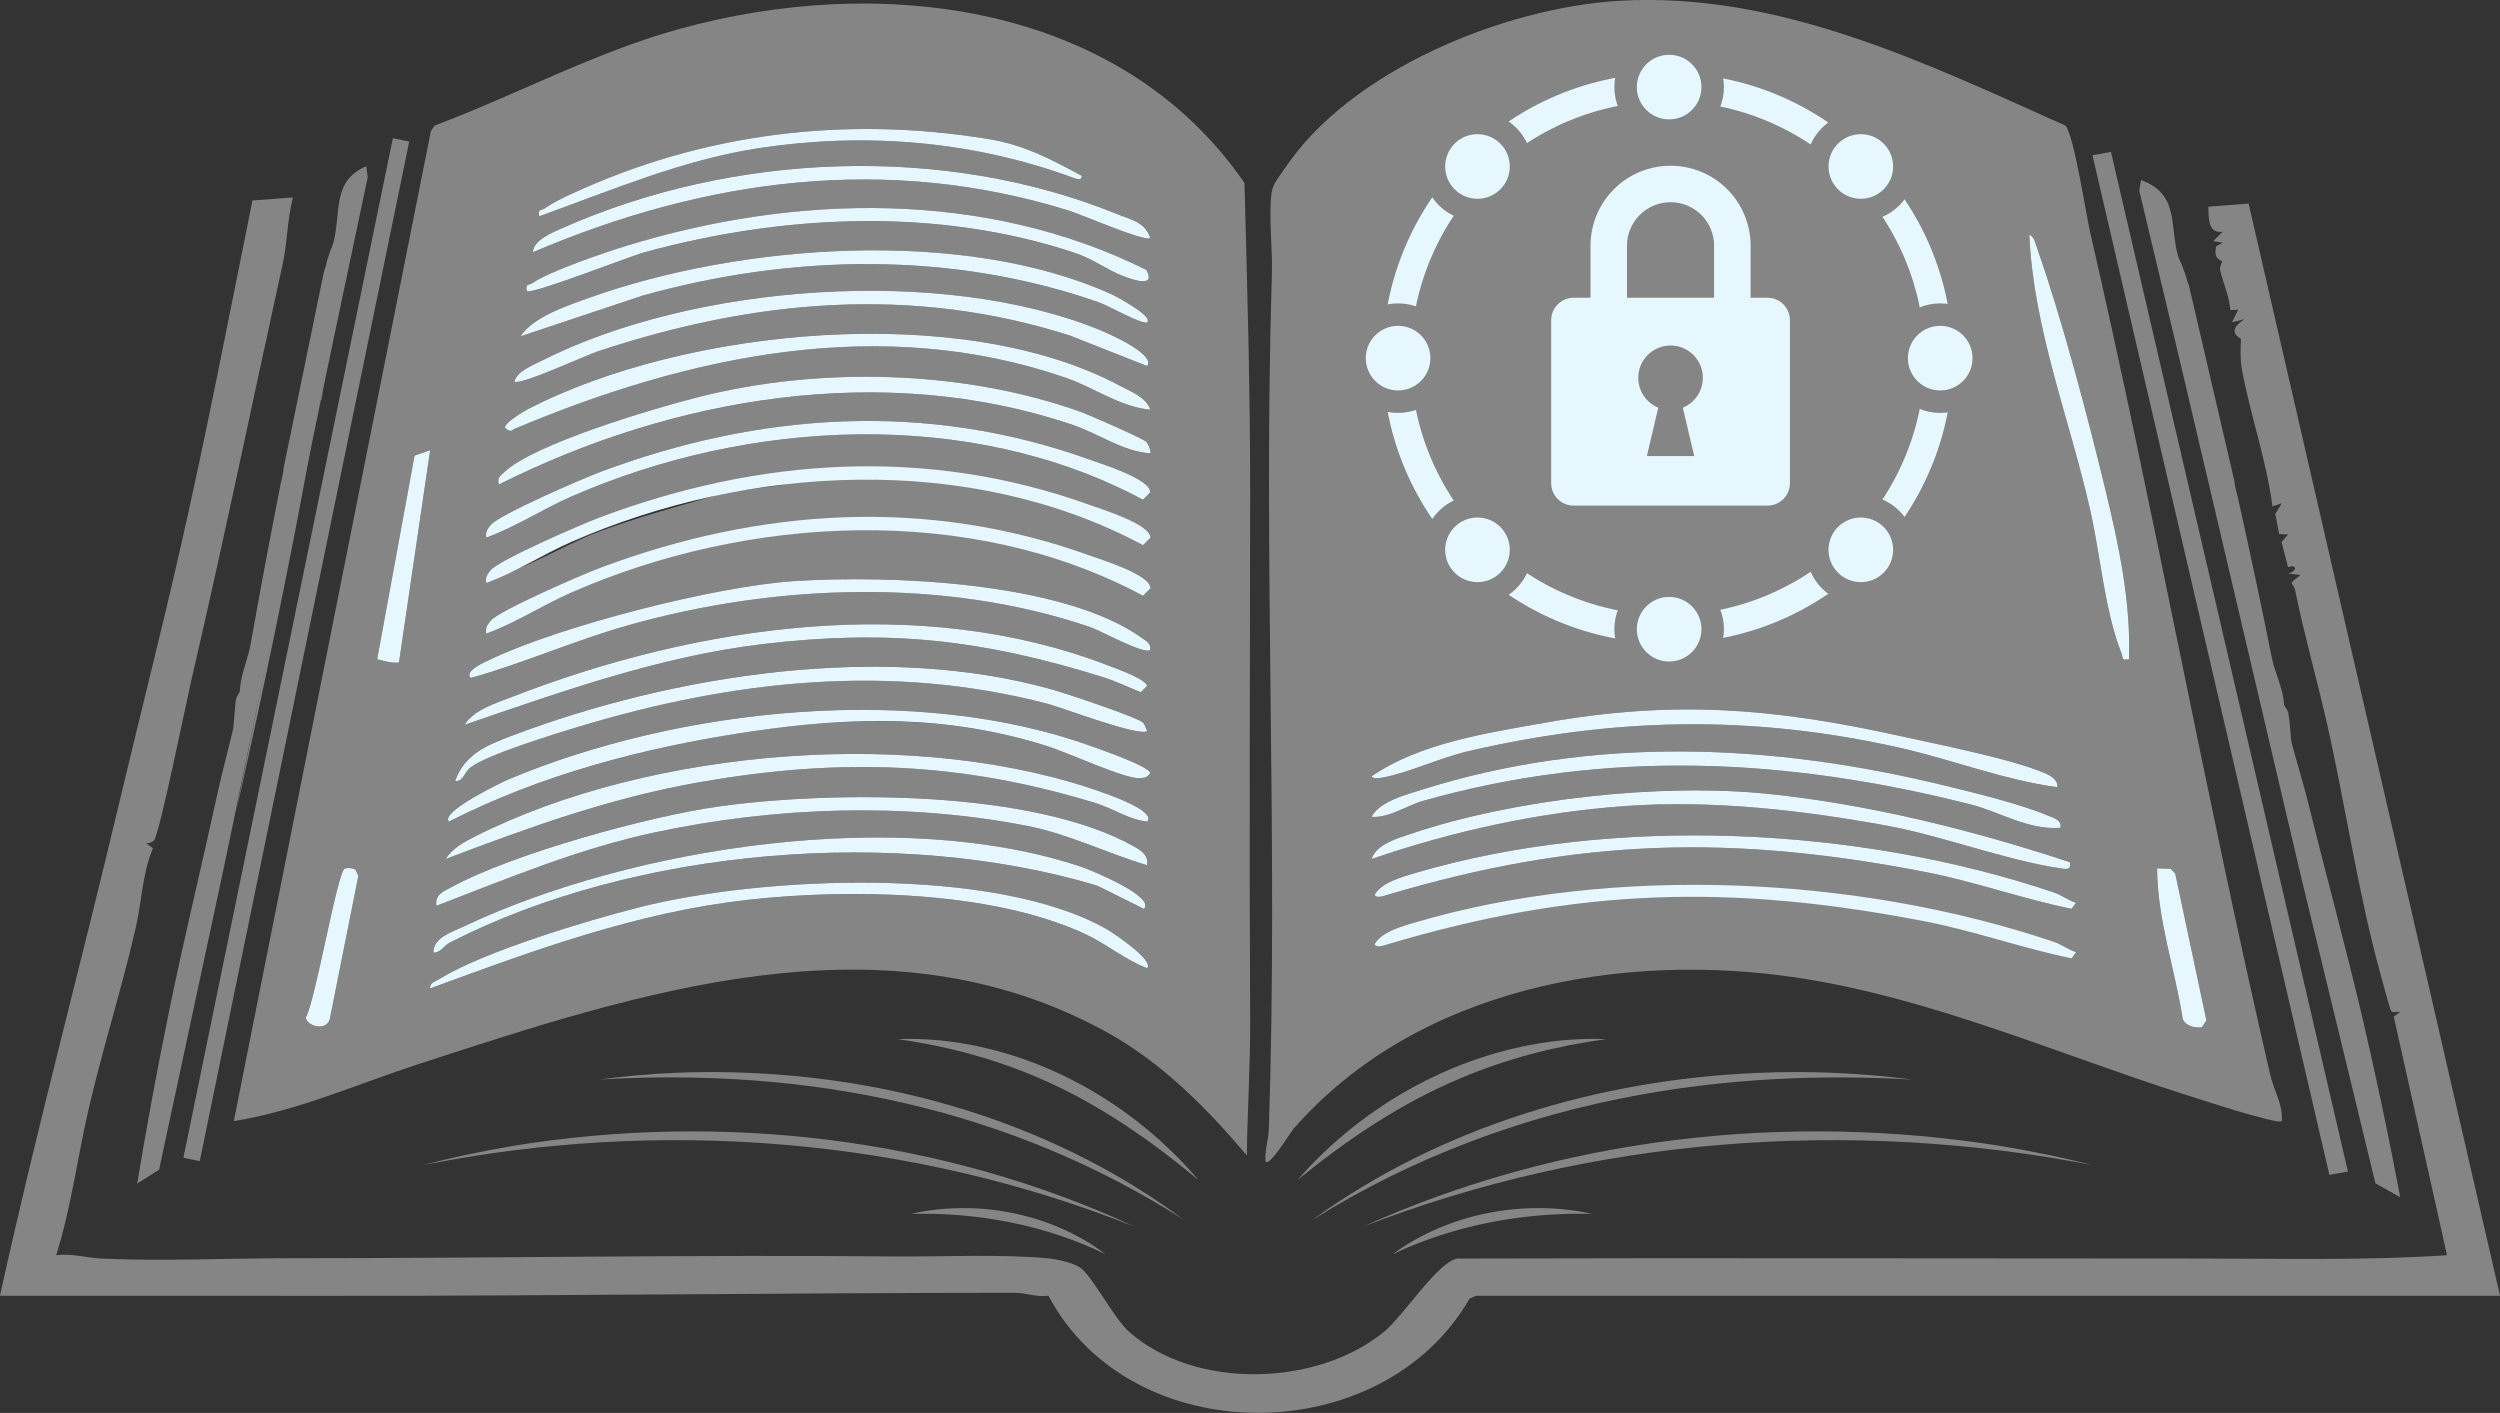 <svg width="890" height="503" viewBox="0 0 890 503" fill="none" xmlns="http://www.w3.org/2000/svg">
<rect x="0" y="0" width="890" height="503" fill="#333333" stroke="none"/>
<g clip-path="url(#clip0_94_2353)">
<path d="M52.157 300.269L54.444 301.98C50.681 311.011 50.46 320.897 48.318 330.283C43.391 351.843 36.599 373.082 31.594 394.631C27.566 411.959 25.346 430.021 19.986 446.872C25.446 446.105 30.684 447.794 36.022 448.038C58.05 449.06 80.933 447.916 102.694 447.927C174.494 447.927 246.415 446.649 318.125 447.294C335.182 447.449 357.044 446.383 373.412 447.994C376.353 448.282 382.212 449.626 384.554 451.281C389.126 454.525 396.372 469.254 402.098 474.253C425.669 494.858 468.904 493.625 492.73 474.097C499.71 468.377 511.872 449.149 518.853 448.038C606.499 447.771 694.655 448.038 781.747 448.027C811.51 448.027 841.539 448.816 871.135 446.861L852.181 361.94L854.478 360.23C853.546 360.13 852.037 360.552 851.36 360.041C850.849 359.641 848.186 349.422 847.675 347.589C839.574 318.597 835.013 286.607 828.266 256.915C825.093 242.975 819.977 224.68 817.114 210.284C816.403 206.718 813.851 208.74 818.967 204.708L814.539 204.141C817.824 203.453 817.857 200.698 814.539 201.909L812.231 192.967L814.539 190.268L811.376 190.123L810.011 182.959L812.32 179.149L809.013 180.259C806.815 163.753 801.167 147.902 798.126 131.596C797.505 128.252 797.582 124.22 797.793 120.754C797.827 120.265 791.901 118.333 799.014 113.623L794.586 114.723L796.783 110.279L793.987 110.39C793.643 105.414 791.457 100.849 790.369 96.106C790.092 94.884 791.102 93.584 791.046 93.029C791.013 92.707 787.706 92.462 789.004 87.664L791.257 86.397L787.906 85.842L791.235 82.521C785.975 83.198 786.308 77.655 786.163 73.59L800.501 72.468L890.011 461.301H525.478L523.158 462.323C491.997 516.518 402.664 516.874 373.234 461.256C369.184 461.923 365.211 460.223 361.272 460.223C280.14 460.268 198.153 461.356 117.132 461.323L-0.011 461.279C12.707 403.317 28.154 345.967 41.859 288.262C49.084 257.837 56.84 227.379 63.81 196.932C73.342 155.3 81.388 113.234 89.877 71.379L104.281 70.28C102.273 77.966 102.35 86.142 100.664 93.862C89.91 142.837 79.579 192.889 68.304 241.32C66.506 249.028 56.829 296.826 54.843 299.147C54.255 299.836 53.067 300.214 52.146 300.236L52.157 300.269Z" fill="#858585"/>
<path d="M79.967 307.567L56.64 416.38L48.839 421.334C52.224 400.84 56.052 380.313 60.203 359.963C65.463 334.204 71.777 308.445 77.37 282.73C79.279 273.966 81.143 267.401 82.952 259.703C83.318 258.148 83.64 248.828 84.339 248.051L85.36 246.207C85.526 240.553 88.356 234.288 89.244 229.256C92.451 210.973 96.613 189.057 100.008 171.795C100.219 170.706 100.83 168.974 101.007 166.397L115.356 96.572L115.911 94.928L116.521 92.529L117.098 90.796L117.609 89.197L118.186 87.864L118.663 86.442C121.537 75.567 118.097 64.315 130.393 59.205L130.914 63.059L117.464 126.83" fill="#858585"/>
<path d="M113.192 143.637L113.214 147.524L109.863 148.08L112.16 149.868C111.616 153.034 111.217 156.244 110.64 159.399C102.916 202.098 93.328 247.873 83.784 290.25" fill="#858585"/>
<path d="M116.543 128.63V130.874C113.236 130.585 115.733 141.015 114.279 142.515" fill="#858585"/>
<path d="M139.86 49.193L65.291 412.17L71.117 413.369L145.686 50.393L139.86 49.193Z" fill="#858585"/>
<path d="M443.879 411.338C429.652 394.498 413.483 378.169 393.975 367.439C314.929 323.996 227.815 353.177 148.958 378.825C127.108 385.934 106.345 395.342 83.24 399.119L153.386 46.687L154.729 44.698C183.737 33.779 211.491 18.75 241.443 10.419C312.676 -9.386 398.402 0.422 443.024 65.082C444.034 102.026 445.088 139.36 445.055 176.461C445 238.498 444.711 300.914 445.055 362.974C445.144 379.225 444.056 395.153 443.89 411.338H443.879ZM385.063 62.56C374.155 56.639 364.5 51.563 352.038 49.519C300.98 41.133 250.221 47.331 203.446 69.025C200.294 70.491 196.909 72.113 194.08 74.112C192.759 75.045 191.35 74.145 192.004 76.989C217.695 67.747 243.141 56.828 270.384 52.707C308.115 47.009 346.112 50.141 381.712 63.149C382.755 63.526 385.33 64.615 385.075 62.56H385.063ZM409.488 84.754C407.735 79.044 402.475 78.156 397.559 76.156C335.958 51.108 260.752 54.285 200.105 81.232C196.81 82.699 189.741 85.509 189.752 89.752C251.319 63.493 316.05 54.807 380.869 75.079C385.086 76.4 407.58 86.186 409.488 84.743V84.754ZM408.101 96.117C350.762 67.558 283.324 69.003 223.032 87.531C215.164 89.952 195.711 96.55 189.619 100.771C188.276 101.704 186.911 100.827 187.543 103.648C189.308 105.014 224.087 91.285 229.702 89.763C279.051 76.334 333.728 73.734 382.589 90.041C389.558 92.362 393.875 96.028 399.845 98.316C403.751 99.805 411.597 102.437 408.101 96.139V96.117ZM408.368 114.745C410.698 112.568 397.048 105.381 395.628 104.737C342.938 80.933 263.793 86.82 210.271 105.848C202.403 108.647 189.73 112.79 185.313 119.744L228.592 105.303C281.704 90.419 339.121 89.33 391.511 107.758C394.252 108.724 407.158 115.889 408.368 114.756V114.745ZM408.368 130.307C411.564 126.131 394.552 118.722 391.711 117.555C335.514 94.495 246.836 101.049 192.848 128.408C189.341 130.185 184.103 132.118 183.093 135.85C184.991 137.361 208.573 126.486 212.823 125.075C268.32 106.658 324.528 101.46 380.913 119.466L408.357 130.307H408.368ZM409.488 145.847C408.024 141.371 402.686 139.46 398.624 137.294C342.161 107.114 243.762 116.733 187.887 145.658C186.156 146.558 179.864 150.468 179.786 151.968C179.753 152.645 181.795 154.189 182.794 152.812C244.983 126.564 313.431 111.746 379.271 134.428C389.58 137.983 398.547 144.803 409.477 145.836L409.488 145.847ZM408.057 157.277C406.936 156.144 387.816 147.736 384.819 146.669C342.75 131.585 291.225 130.429 248.112 141.504C232.543 145.503 189.985 158.033 179.376 168.23C177.822 169.718 177.056 169.807 177.567 172.517C239.667 141.348 314.352 128.597 381.49 151.123C391.378 154.445 399.501 160.676 409.488 161.409C410.021 160.921 408.767 157.988 408.068 157.288L408.057 157.277ZM173.128 191.401C183.693 187.546 193.192 181.259 203.446 176.772C266.356 149.235 345.302 144.925 406.914 177.916L409.533 175.294C409.533 170.485 392.232 165.186 387.882 163.62C330.21 142.826 270.651 146.68 213.611 168.063C207.308 170.429 177.722 183.214 174.715 186.891C173.505 188.368 172.773 189.357 173.139 191.412L173.128 191.401ZM153.131 160.299L147.582 162.198L134.265 234.711C136.829 235.299 139.348 236.199 142.045 235.844L153.131 160.31V160.299ZM279.651 172.517H262.45C257.978 172.517 220.269 183.803 213.899 186.124C201.16 190.779 187.288 197.854 175.336 204.175C175.17 205.03 176.357 204.852 177.001 204.741C185.912 203.175 202.369 193.389 211.968 189.746C227.116 183.992 243.007 179.837 258.544 175.272L279.639 172.506L279.651 172.517ZM409.477 231.378C409.866 229.123 408.046 228.212 406.526 227.124C378.305 206.896 316.038 204.686 282.369 206.896C254.893 208.707 199.65 222.77 174.759 234.688C172.895 235.577 165.138 238.743 167.568 241.364C186.511 236.043 204.766 227.924 223.698 222.581C276.011 207.807 336.435 205.608 388.182 223.269C391.688 224.469 407.435 233.144 409.477 231.378ZM165.349 258.037C199.906 246.218 234.929 233.655 271.461 229.301C316.649 223.914 349.896 227.746 392.621 241.042C396.993 242.408 401.82 244.697 406.115 246.452L408.368 244.174C407.846 241.709 397.237 237.965 394.518 236.921C327.302 210.94 248.201 222.492 182.505 248.007C176.579 250.306 168.878 252.528 165.349 258.037ZM406.936 257.26C404.828 255.294 379.459 246.851 374.821 245.53C314.64 228.457 239.8 240.053 182.039 261.98C173.306 265.291 165.393 268.49 162.02 278.031C165.027 278.242 165.027 275.077 167.635 273.1C173.539 268.623 197.176 261.37 205.543 258.837C260.419 242.197 316.948 235.844 373.101 250.584C378.405 251.972 405.549 262.336 408.379 260.248C408.001 259.403 407.48 257.748 406.936 257.249V257.26ZM159.811 292.483C192.149 275.954 230.057 266.002 266.101 260.592C302.145 255.182 336.724 254.327 372.612 265.524C379.781 267.768 400.433 277.321 405.616 277.021C407.369 276.921 408.401 276.821 409.466 275.254C409.444 272.922 392.121 266.935 388.981 265.79C326.403 243.03 241.876 251.839 180.907 277.498C178.932 278.331 156.56 289.039 159.811 292.472V292.483ZM408.368 292.472C411.619 289.028 396.538 283.585 394.241 282.741C328.29 258.415 231.766 266.09 169.022 297.826C165.271 299.725 160.866 302.091 158.69 305.801C188.709 294.371 217.65 283.952 249.477 278.387C299.015 269.734 341.829 271.156 389.991 285.885C396.272 287.806 401.787 291.772 408.368 292.472ZM408.368 308.023C408.834 304.735 406.747 303.113 404.206 301.647C368.307 280.975 296.13 281.508 255.947 287.084C231.322 290.495 181.961 304.057 160.488 315.943C157.703 317.487 154.74 318.475 155.361 322.463C180.741 312.688 206.276 302.058 233.02 296.348C276 287.184 322.02 285.585 365.288 293.938C380.292 296.837 393.819 303.657 408.357 308.023H408.368ZM407.258 323.574C411.408 319.097 387.871 309.589 385.019 308.634C320.733 286.973 225.274 301.225 164.594 330.061C160.477 332.016 154.396 333.782 154.252 339.136C156.859 339.269 157.88 336.737 160.122 335.582C226.051 301.736 320.056 294.138 390.579 315.299L407.258 323.585V323.574ZM122.724 309.222C120.139 310.111 112.271 356.242 108.897 362.118C108.708 364.984 116.033 367.539 117.398 362.774L127.563 311.811L126.553 309.633C125.521 308.945 123.856 308.823 122.713 309.222H122.724ZM408.368 344.679C411.064 341.946 396.016 331.949 393.963 330.783C354.213 308.189 270.984 311.955 227.493 323.03C208.739 327.806 172.296 338.714 156.438 348.545C155.084 349.389 152.942 349.789 153.131 351.899C189.852 338.37 226.606 324.84 265.912 320.386C301.912 316.309 352.482 317.042 385.818 332.283C393.73 335.904 400.256 341.569 408.368 344.69V344.679Z" fill="#858585"/>
<path d="M408.368 308.023C393.83 303.657 380.303 296.837 365.299 293.938C322.02 285.585 276.011 287.184 233.031 296.348C206.276 302.047 180.752 312.688 155.373 322.463C154.751 318.464 157.714 317.475 160.499 315.943C181.973 304.057 231.333 290.494 255.958 287.084C296.141 281.519 368.318 280.986 404.217 301.647C406.759 303.113 408.845 304.735 408.379 308.023H408.368Z" fill="#E6F7FF"/>
<path d="M408.058 157.277C408.757 157.988 410.022 160.909 409.478 161.398C399.491 160.665 391.367 154.433 381.48 151.112C314.341 128.574 239.657 141.337 177.557 172.506C177.046 169.807 177.823 169.707 179.365 168.218C189.974 158.021 232.532 145.492 248.102 141.493C291.226 130.418 342.739 131.573 384.809 146.658C387.805 147.735 406.926 156.133 408.047 157.266L408.058 157.277Z" fill="#E6F7FF"/>
<path d="M408.368 292.472C401.787 291.772 396.272 287.806 389.991 285.885C341.828 271.156 299.004 269.745 249.477 278.387C217.639 283.941 188.697 294.371 158.69 305.801C160.865 302.091 165.282 299.725 169.022 297.826C231.766 266.09 328.29 258.415 394.241 282.741C396.538 283.585 411.619 289.028 408.368 292.472Z" fill="#E6F7FF"/>
<path d="M406.936 257.259C407.48 257.759 407.99 259.414 408.379 260.259C405.549 262.347 378.405 251.994 373.1 250.595C316.948 235.854 260.419 242.197 205.543 258.848C197.176 261.38 173.538 268.634 167.635 273.11C165.038 275.088 165.038 278.242 162.02 278.042C165.393 268.501 173.305 265.313 182.039 261.991C239.8 240.064 314.64 228.479 374.821 245.541C379.459 246.851 404.828 255.304 406.936 257.27V257.259Z" fill="#E6F7FF"/>
<path d="M159.812 292.483C156.56 289.05 178.921 278.342 180.908 277.509C241.876 251.861 326.404 243.041 388.981 265.801C392.122 266.946 409.445 272.933 409.467 275.265C408.401 276.82 407.369 276.932 405.616 277.032C400.434 277.32 379.782 267.768 372.613 265.535C336.735 254.327 303.044 255.06 266.101 260.603C229.158 266.146 192.149 275.965 159.812 292.494V292.483Z" fill="#E6F7FF"/>
<path d="M409.488 145.847C398.569 144.814 389.591 137.983 379.282 134.439C313.453 111.757 244.994 126.575 182.805 152.823C181.806 154.189 179.764 152.645 179.797 151.979C179.875 150.479 186.167 146.558 187.898 145.669C243.773 116.744 342.172 107.125 398.635 137.305C402.697 139.471 408.035 141.382 409.499 145.858L409.488 145.847Z" fill="#E6F7FF"/>
<path d="M173.128 191.401C172.762 189.346 173.494 188.357 174.704 186.88C177.711 183.214 207.296 170.418 213.6 168.052C270.639 146.669 330.187 142.815 387.871 163.609C392.221 165.175 409.522 170.473 409.522 175.283L406.903 177.905C345.302 144.914 266.345 149.224 203.434 176.761C193.181 181.248 183.681 187.535 173.117 191.39L173.128 191.401Z" fill="#E6F7FF"/>
<path d="M173.128 207.539C172.762 205.484 173.494 204.495 174.704 203.018C177.711 199.352 207.296 186.556 213.6 184.19C270.639 162.807 330.187 158.953 387.871 179.747C392.221 181.313 409.522 186.612 409.522 191.421L406.903 194.043C345.302 161.052 266.345 165.362 203.434 192.899C193.181 197.386 183.681 203.673 173.117 207.528L173.128 207.539Z" fill="#E6F7FF"/>
<path d="M173.128 225.539C172.762 223.484 173.494 222.495 174.704 221.018C177.711 217.352 207.296 204.556 213.6 202.19C270.639 180.807 330.187 176.953 387.871 197.747C392.221 199.313 409.522 204.612 409.522 209.421L406.903 212.043C345.302 179.052 266.345 183.362 203.434 210.899C193.181 215.386 183.681 221.673 173.117 225.528L173.128 225.539Z" fill="#E6F7FF"/>
<path d="M408.368 130.307L380.924 119.466C324.539 101.46 268.331 106.658 212.834 125.075C208.584 126.486 185.002 137.361 183.104 135.85C184.103 132.118 189.352 130.185 192.859 128.408C246.847 101.049 335.525 94.495 391.722 117.555C394.563 118.722 411.564 126.142 408.379 130.307H408.368Z" fill="#E6F7FF"/>
<path d="M407.258 323.574L390.579 315.287C320.056 294.127 226.051 301.724 160.122 335.57C157.881 336.725 156.86 339.258 154.252 339.125C154.396 333.771 160.478 332.005 164.595 330.05C225.274 301.225 320.733 286.962 385.019 308.622C387.871 309.578 411.398 319.086 407.258 323.563V323.574Z" fill="#E6F7FF"/>
<path d="M409.478 231.378C407.425 233.144 391.689 224.469 388.182 223.269C336.435 205.608 276.011 207.807 223.698 222.581C204.766 227.924 186.511 236.044 167.568 241.364C165.138 238.743 172.895 235.577 174.759 234.688C199.662 222.77 254.893 208.707 282.37 206.896C316.039 204.675 378.305 206.896 406.526 227.124C408.046 228.212 409.866 229.123 409.478 231.378Z" fill="#E6F7FF"/>
<path d="M165.35 258.037C168.89 252.528 176.591 250.317 182.506 248.007C248.202 222.492 327.314 210.939 394.519 236.921C397.238 237.965 407.847 241.708 408.368 244.174L406.116 246.451C401.821 244.696 396.994 242.397 392.621 241.042C349.897 227.746 316.65 223.913 271.462 229.301C234.918 233.655 199.906 246.218 165.35 258.037Z" fill="#E6F7FF"/>
<path d="M408.368 114.745C407.148 115.878 394.253 108.713 391.512 107.747C339.121 89.319 281.704 90.407 228.593 105.292L185.313 119.732C189.73 112.79 202.403 108.636 210.271 105.836C263.782 86.808 342.939 80.921 395.629 104.726C397.049 105.37 410.699 112.557 408.368 114.734V114.745Z" fill="#E6F7FF"/>
<path d="M408.368 344.679C400.256 341.557 393.73 335.892 385.818 332.271C352.482 317.031 301.901 316.298 265.912 320.375C226.606 324.829 189.852 338.358 153.131 351.888C152.942 349.777 155.084 349.377 156.438 348.533C172.307 338.703 208.739 327.795 227.494 323.018C270.984 311.944 354.213 308.178 393.963 330.772C396.016 331.938 411.064 341.935 408.368 344.668V344.679Z" fill="#E6F7FF"/>
<path d="M409.489 84.753C407.58 86.197 385.086 76.411 380.869 75.09C316.05 54.806 251.331 63.504 189.752 89.763C189.752 85.52 196.81 82.71 200.106 81.243C260.752 54.295 335.947 51.119 397.559 76.167C402.486 78.166 407.735 79.044 409.489 84.764V84.753Z" fill="#E6F7FF"/>
<path d="M408.102 96.117C411.587 102.415 403.741 99.782 399.846 98.294C393.875 96.017 389.559 92.351 382.59 90.018C333.728 73.712 279.052 76.311 229.703 89.741C224.099 91.263 189.309 104.992 187.544 103.626C186.923 100.804 188.277 101.682 189.619 100.749C195.712 96.528 215.165 89.93 223.033 87.508C283.325 68.991 350.763 67.547 408.102 96.094V96.117Z" fill="#E6F7FF"/>
<path d="M385.064 62.56C385.319 64.615 382.745 63.526 381.701 63.149C346.101 50.141 308.104 47.009 270.374 52.707C243.13 56.828 217.684 67.747 191.994 76.989C191.35 74.145 192.76 75.045 194.069 74.112C196.91 72.102 200.284 70.48 203.435 69.025C250.221 47.331 300.98 41.133 352.027 49.519C364.49 51.563 374.144 56.651 385.053 62.56H385.064Z" fill="#E6F7FF"/>
<path d="M153.131 160.298L142.045 235.832C139.348 236.199 136.829 235.299 134.266 234.699L147.582 162.187L153.131 160.287V160.298Z" fill="#E6F7FF"/>
<path d="M122.725 309.222C123.868 308.834 125.521 308.956 126.565 309.633L127.574 311.811L117.409 362.774C116.044 367.539 108.72 364.984 108.909 362.118C112.282 356.242 120.15 310.111 122.736 309.222H122.725Z" fill="#E6F7FF"/>
<path d="M812.308 399.107C810.899 400.518 781.48 390.821 777.063 389.41C732.153 375.048 687.741 355.431 640.689 348.189C577.302 338.436 504.304 351.654 460.503 401.862C459.293 403.251 452.058 415.292 450.549 413.548C450.149 409.56 451.57 405.894 451.703 401.94C455.143 300.547 449.616 198.554 452.801 97.572C453.079 88.719 451.57 76.833 452.701 68.591C453.168 65.192 455.609 62.648 457.396 59.96C480.622 25.004 535.609 2.677 576.447 0.289C633.165 -3.022 685.045 22.249 735.26 44.698C738.323 47.819 742.529 75.922 744.06 82.543C767.009 182.27 785.142 283.074 808.213 382.668C809.489 388.177 812.796 393.287 812.319 399.096L812.308 399.107ZM757.932 234.71C758.664 214.505 754.358 194.277 749.631 174.716C743.372 148.824 734.161 113.789 725.439 88.963C724.928 87.497 724.151 83.887 722.443 83.653C723.996 117.422 736.691 148.801 744.082 181.381C747.744 197.521 749.276 217.548 755.224 232.489C755.934 234.277 755.113 235.199 757.943 234.71H757.932ZM732.408 280.253C732.707 277.587 730 276.132 727.98 275.254C716.284 270.189 689.417 264.879 675.856 261.891C631.157 252.05 595.667 249.173 550.191 257.259C529.672 260.903 505.469 264.491 488.279 276.376C489.001 277.565 491.775 276.898 492.996 276.654C502.306 274.776 512.649 269.767 522.636 267.445C574.605 255.36 623.788 254.416 676.045 266.146C694.855 270.367 713.265 277.653 732.408 280.253ZM733.518 294.693C733.906 291.949 731.32 291.305 729.401 290.494C719.247 286.195 703.444 282.374 692.469 279.697C630.835 264.635 567.492 261.847 506.29 281.086C500.653 282.863 491.009 285.362 488.257 290.805C494.494 291.249 500.875 286.717 506.889 285.018C572.219 266.657 636.139 269.856 701.369 286.329C711.878 288.983 722.087 295.604 733.506 294.693H733.518ZM736.847 306.934C702.911 295.648 665.336 286.295 629.625 282.619C590.984 278.642 538.994 284.385 502.106 296.881C497.213 298.536 489.977 300.602 488.268 305.79C517.31 295.837 547.96 289.106 578.722 286.929C609.539 284.74 641.255 288.361 671.606 293.904C691.492 297.537 714.275 306.301 733.063 309.033C735.36 309.367 737.524 309.989 736.847 306.923V306.934ZM739.066 321.385C736.159 320.497 734.095 318.708 731.098 317.686C661.718 294.226 574.161 290.028 503.804 310.799C499.277 312.132 491.686 314.187 489.378 318.575C490.088 319.952 492.663 318.953 493.839 318.597C561.643 298.392 616.486 296.97 686.066 310.555C702.811 313.821 720.534 320.097 737.468 323.551L739.066 321.385ZM767.93 309.133C768.008 327.506 774.256 344.812 777.052 362.773C778.073 365.262 781.424 366.072 783.888 365.706L785.486 363.273L774.389 311.01L772.78 309.289L767.93 309.133Z" fill="#858585"/>
<path fill-rule="evenodd" clip-rule="evenodd" d="M610.216 87H610.226C610.1 83.066 608.481 79.319 605.689 76.527C602.779 73.617 598.832 71.982 594.716 71.982C590.601 71.982 586.654 73.617 583.743 76.527C580.951 79.319 579.333 83.066 579.206 87H579.216V106H610.216V87ZM623.216 106V87.5V87H623.212C623.083 79.622 620.096 72.574 614.869 67.347C609.524 62.003 602.275 59 594.716 59C587.158 59 579.909 62.003 574.564 67.347C569.337 72.574 566.35 79.622 566.221 87H566.216V87.5V106H560.216C555.798 106 552.216 109.582 552.216 114V172C552.216 176.418 555.798 180 560.216 180H629.216C633.635 180 637.216 176.418 637.216 172V114C637.216 109.582 633.635 106 629.216 106H623.216ZM599.091 145.139C603.273 143.417 606.216 139.302 606.216 134.5C606.216 128.149 601.068 123 594.716 123C588.365 123 583.216 128.149 583.216 134.5C583.216 139.302 586.16 143.417 590.341 145.139L586.289 162.365H603.143L599.091 145.139Z" fill="#E6F7FF"/>
<circle cx="593.716" cy="127.5" r="96.5" stroke="#E6F7FF" stroke-width="10"/>
<circle cx="497.716" cy="127.5" r="15.5" fill="#E6F7FF" stroke="#858585" stroke-width="8"/>
<circle cx="690.716" cy="127.5" r="15.5" fill="#E6F7FF" stroke="#858585" stroke-width="8"/>
<circle cx="594.216" cy="31" r="15.5" transform="rotate(90 594.216 31)" fill="#E6F7FF" stroke="#858585" stroke-width="8"/>
<circle cx="594.216" cy="224" r="15.5" transform="rotate(90 594.216 224)" fill="#E6F7FF" stroke="#858585" stroke-width="8"/>
<circle cx="662.452" cy="59.264" r="15.5" transform="rotate(135 662.452 59.264)" fill="#E6F7FF" stroke="#858585" stroke-width="8"/>
<circle cx="525.981" cy="195.736" r="15.5" transform="rotate(135 525.981 195.736)" fill="#E6F7FF" stroke="#858585" stroke-width="8"/>
<circle cx="662.452" cy="195.736" r="15.5" transform="rotate(-135 662.452 195.736)" fill="#E6F7FF" stroke="#858585" stroke-width="8"/>
<circle cx="525.98" cy="59.264" r="15.5" transform="rotate(-135 525.98 59.264)" fill="#E6F7FF" stroke="#858585" stroke-width="8"/>
<path d="M732.408 280.253C713.265 277.654 694.855 270.367 676.045 266.146C623.788 254.416 574.605 255.36 522.636 267.445C512.649 269.767 502.306 274.777 492.996 276.654C491.775 276.898 489.001 277.565 488.279 276.376C505.458 264.491 529.661 260.903 550.191 257.259C595.667 249.173 631.168 252.05 675.856 261.891C689.417 264.88 716.284 270.2 727.98 275.254C730 276.132 732.707 277.587 732.408 280.253Z" fill="#E6F7FF"/>
<path d="M733.517 294.693C722.098 295.604 711.889 288.984 701.38 286.329C636.15 269.856 572.23 266.646 506.9 285.018C500.875 286.707 494.505 291.25 488.268 290.805C491.02 285.363 500.653 282.852 506.301 281.086C567.514 261.847 630.846 264.635 692.48 279.698C703.444 282.375 719.257 286.196 729.411 290.494C731.331 291.305 733.917 291.95 733.529 294.693H733.517Z" fill="#E6F7FF"/>
<path d="M736.847 306.934C737.524 310 735.371 309.378 733.062 309.045C714.264 306.301 691.492 297.548 671.606 293.916C641.255 288.373 609.539 284.752 578.722 286.94C547.96 289.117 517.31 295.848 488.268 305.801C489.977 300.603 497.212 298.548 502.106 296.893C538.994 284.396 590.984 278.664 629.625 282.63C665.347 286.307 702.911 295.66 736.847 306.945V306.934Z" fill="#E6F7FF"/>
<path d="M739.066 321.385L737.468 323.551C720.534 320.108 702.811 313.832 686.066 310.555C616.486 296.97 561.643 298.392 493.839 318.597C492.663 318.953 490.088 319.952 489.378 318.575C491.686 314.187 499.277 312.132 503.804 310.8C574.15 290.028 661.707 294.226 731.098 317.686C734.095 318.697 736.17 320.497 739.066 321.385Z" fill="#E6F7FF"/>
<path d="M739.066 338.988L737.468 341.154C720.534 337.711 702.811 331.435 686.066 328.158C616.486 314.573 561.643 315.995 493.839 336.2C492.663 336.556 490.088 337.555 489.378 336.178C491.686 331.79 499.277 329.735 503.804 328.403C574.15 307.631 661.707 311.83 731.098 335.289C734.095 336.3 736.17 338.1 739.066 338.988Z" fill="#E6F7FF"/>
<path d="M757.932 234.71C755.113 235.21 755.934 234.288 755.213 232.489C749.276 217.538 747.744 197.521 744.071 181.381C736.681 148.802 723.985 117.411 722.432 83.654C724.141 83.898 724.917 87.508 725.428 88.963C734.15 113.778 743.372 148.824 749.62 174.717C754.347 194.266 758.653 214.494 757.921 234.71H757.932Z" fill="#E6F7FF"/>
<path d="M767.93 309.134L772.78 309.289L774.389 311.011L785.486 363.274L783.888 365.706C781.424 366.062 778.073 365.251 777.052 362.774C774.267 344.823 768.019 327.506 767.93 309.134Z" fill="#E6F7FF"/>
<path d="M426.601 420.046C410.266 406.439 392.71 394.176 373.334 385.312C356.244 377.525 338.067 372.493 319.468 369.927C324.528 369.694 329.611 369.916 334.671 370.372C370.249 373.993 403.552 392.921 426.601 420.046Z" fill="#858585"/>
<path d="M421.419 434.242C390.779 414.603 356.766 400.641 321.355 392.554C285.932 384.434 249.3 382.146 213.057 384.323C231.134 381.957 249.467 381.091 267.733 381.99C322.409 384.456 377.274 401.34 421.419 434.242Z" fill="#858585"/>
<path d="M404.096 436.775C324.007 404.895 234.984 397.941 150.59 414.781C155.806 413.415 161.055 412.148 166.337 411.049C171.619 409.927 176.924 408.916 182.239 408.005C256.768 395.742 335.415 404.906 404.096 436.775Z" fill="#858585"/>
<path d="M393.598 446.505C371.991 436.03 348.254 431.587 324.317 432.12C347.888 426.844 374.233 431.876 393.598 446.505Z" fill="#858585"/>
<path d="M461.935 420.046C485.827 392.721 519.995 373.937 556.261 370.36C561.421 369.905 566.604 369.683 571.764 369.927C554.053 372.36 536.641 376.781 520.184 383.756C498.944 392.598 479.735 405.561 461.935 420.046Z" fill="#858585"/>
<path d="M467.25 434.242C512.826 401.174 569.023 384.445 624.942 381.99C643.63 381.102 662.384 381.957 680.883 384.334C648.424 382.446 615.676 383.923 583.671 389.777C542.534 397.208 502.761 412.026 467.25 434.253V434.242Z" fill="#858585"/>
<path d="M485.005 436.775C555.662 404.828 636.083 395.764 712.466 408.005C717.915 408.927 723.352 409.927 728.768 411.049C734.183 412.148 739.565 413.415 744.914 414.781C658.411 397.975 567.28 404.839 485.005 436.775Z" fill="#858585"/>
<path d="M495.77 446.505C515.789 431.821 542.667 426.855 566.804 432.12C542.312 431.598 517.987 435.986 495.77 446.505Z" fill="#858585"/>
<path d="M819.255 312.444L845.644 421.257L854.467 426.211C850.627 405.717 846.31 385.189 841.605 364.84C835.646 339.08 828.521 313.321 822.174 287.606C820.01 278.842 817.912 272.277 815.859 264.58C815.438 263.024 815.083 253.705 814.295 252.927L813.141 251.083C812.952 245.429 809.745 239.165 808.757 234.133C805.128 215.849 800.423 193.933 796.583 176.671C796.339 175.583 795.651 173.85 795.451 171.273L779.216 101.449L778.584 99.805L777.885 97.405L777.23 95.672L776.653 94.073L775.998 92.74L775.454 91.318C772.203 80.444 776.098 69.191 762.193 64.082L761.594 67.936L776.808 131.707" fill="#858585"/>
<path d="M751.495 54.073L744.915 55.273L829.265 418.258L835.857 417.058L751.495 54.073Z" fill="#858585"/>
</g>
<defs>
<clipPath id="clip0_94_2353">
<rect width="890" height="503" fill="white"/>
</clipPath>
</defs>
</svg>
